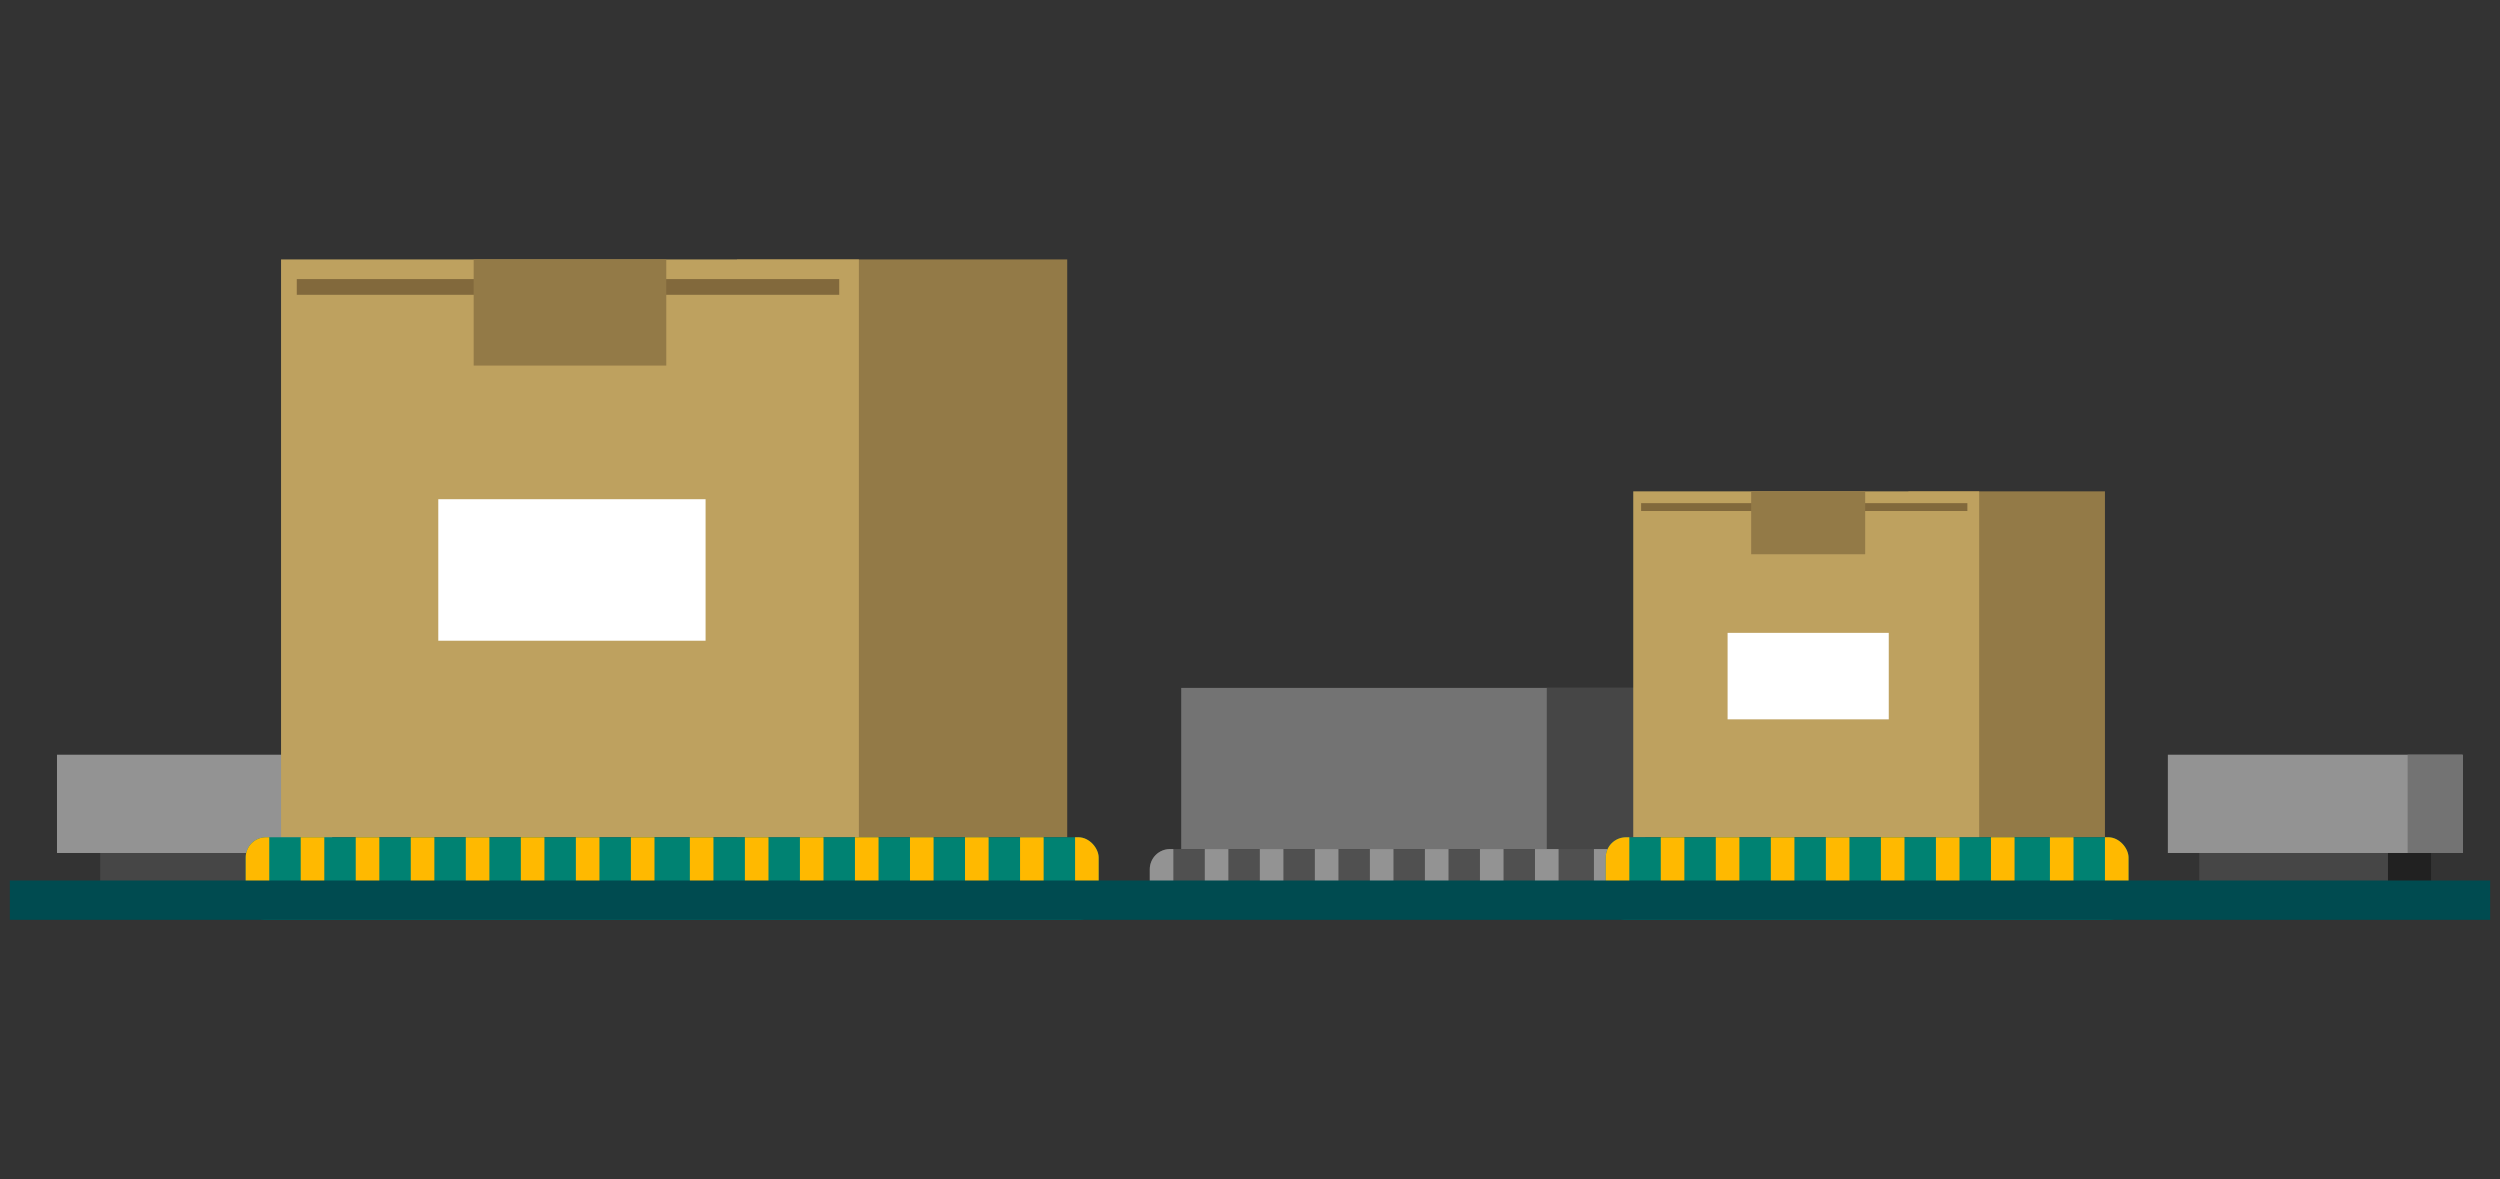 <svg xmlns="http://www.w3.org/2000/svg" viewBox="0 0 636 300"><rect x="0" y="0" width="636" height="300" fill="#333333" stroke="none"/><defs><style>.a{fill:none}.b{fill:#737373}.c{fill:#464646}.d{clip-path:url(#a)}.e{fill:#505050}.f{fill:#939393}.g{fill:#ffb900}.h{fill:#212121}.i{fill:#937a47}.j{fill:#bea15f}.k{fill:#82693c}.l{fill:#fff}.m{clip-path:url(#c)}.n{fill:#008272}.o{clip-path:url(#e)}.p{fill:#004b50}</style><clipPath id="a"><rect class="a" x="292.5" y="216" width="133" height="17" rx="5.15" ry="5.15"/></clipPath><clipPath id="c"><rect class="a" x="62.5" y="213" width="217" height="21" rx="5.15" ry="5.15"/></clipPath><clipPath id="e"><rect class="a" x="408.5" y="213" width="133" height="21" rx="5.15" ry="5.15"/></clipPath></defs><title>swimlane-package-library</title><path class="b" d="M300.5 175h118v41h-118z"/><path class="c" d="M393.5 175h25v41h-25z"/><g class="d"><path class="e" d="M504.35 216h-206.7a5.15 5.15 0 0 0-5.15 5.15v10.7a5.15 5.15 0 0 0 5.15 5.15h206.7a5.15 5.15 0 0 0 5.15-5.15v-10.7a5.15 5.15 0 0 0-5.15-5.15z"/></g><g class="d"><path class="f" d="M292.5 216h6v13h-6zM306.5 216h6v13h-6zM320.5 216h6v13h-6zM334.5 216h6v13h-6zM348.5 216h6v13h-6zM362.5 216h6v13h-6zM376.5 216h6v13h-6zM390.5 216h6v13h-6zM405.5 216h6v13h-6zM419.5 216h6v13h-6z"/><path class="g" d="M433.5 216h6v13h-6zM447.5 216h6v13h-6zM461.5 216h6v13h-6zM475.5 216h6v13h-6zM489.5 216h6v13h-6zM503.5 216h6v13h-6z"/></g><path class="c" d="M25.5 210h59v15h-59z"/><path class="f" d="M14.5 192h70v25h-70z"/><path class="c" d="M559.5 210h59v15h-59z"/><path class="h" d="M607.5 210h11v15h-11z"/><path class="f" d="M551.5 192h75v25h-75z"/><path class="b" d="M612.5 192h14v25h-14z"/><path class="i" d="M187.5 66h84v147h-84z"/><path class="j" d="M71.5 66h147v147h-147z"/><path class="k" d="M75.5 71h138v4h-138z"/><path class="i" d="M120.5 66h49v27h-49z"/><path class="l" d="M111.5 127h68v36h-68z"/><path class="i" d="M485.5 125h50v88h-50z"/><path class="j" d="M415.5 125h88v88h-88z"/><path class="k" d="M417.5 128h83v2h-83z"/><path class="i" d="M445.5 125h29v16h-29z"/><path class="l" d="M439.5 161h41v22h-41z"/><g class="m"><path class="n" d="M274.35 213H67.65a5.15 5.15 0 0 0-5.15 5.15v10.7a5.15 5.15 0 0 0 5.15 5.15h206.7a5.15 5.15 0 0 0 5.15-5.15v-10.7a5.15 5.15 0 0 0-5.15-5.15z"/></g><g class="m"><path class="g" d="M62.5 213h6v13h-6zM76.5 213h6v13h-6zM90.5 213h6v13h-6zM104.5 213h6v13h-6zM118.5 213h6v13h-6zM132.5 213h6v13h-6zM146.5 213h6v13h-6zM160.5 213h6v13h-6zM175.5 213h6v13h-6zM189.5 213h6v13h-6zM203.5 213h6v13h-6zM217.5 213h6v13h-6zM231.5 213h6v13h-6zM245.5 213h6v13h-6zM259.5 213h6v13h-6zM273.5 213h6v13h-6z"/></g><g class="o"><path class="n" d="M620.35 213h-206.7a5.15 5.15 0 0 0-5.15 5.15v10.7a5.15 5.15 0 0 0 5.15 5.15h206.7a5.15 5.15 0 0 0 5.15-5.15v-10.7a5.15 5.15 0 0 0-5.15-5.15z"/></g><g class="o"><path class="g" d="M408.5 213h6v13h-6zM422.5 213h6v13h-6zM436.5 213h6v13h-6zM450.5 213h6v13h-6zM464.5 213h6v13h-6zM478.5 213h6v13h-6zM492.5 213h6v13h-6zM506.5 213h6v13h-6zM521.5 213h6v13h-6zM535.5 213h6v13h-6zM549.5 213h6v13h-6zM563.5 213h6v13h-6zM577.5 213h6v13h-6zM591.5 213h6v13h-6zM605.5 213h6v13h-6zM619.5 213h6v13h-6z"/></g><path class="p" d="M2.5 224h631v10H2.5z"/></svg>
